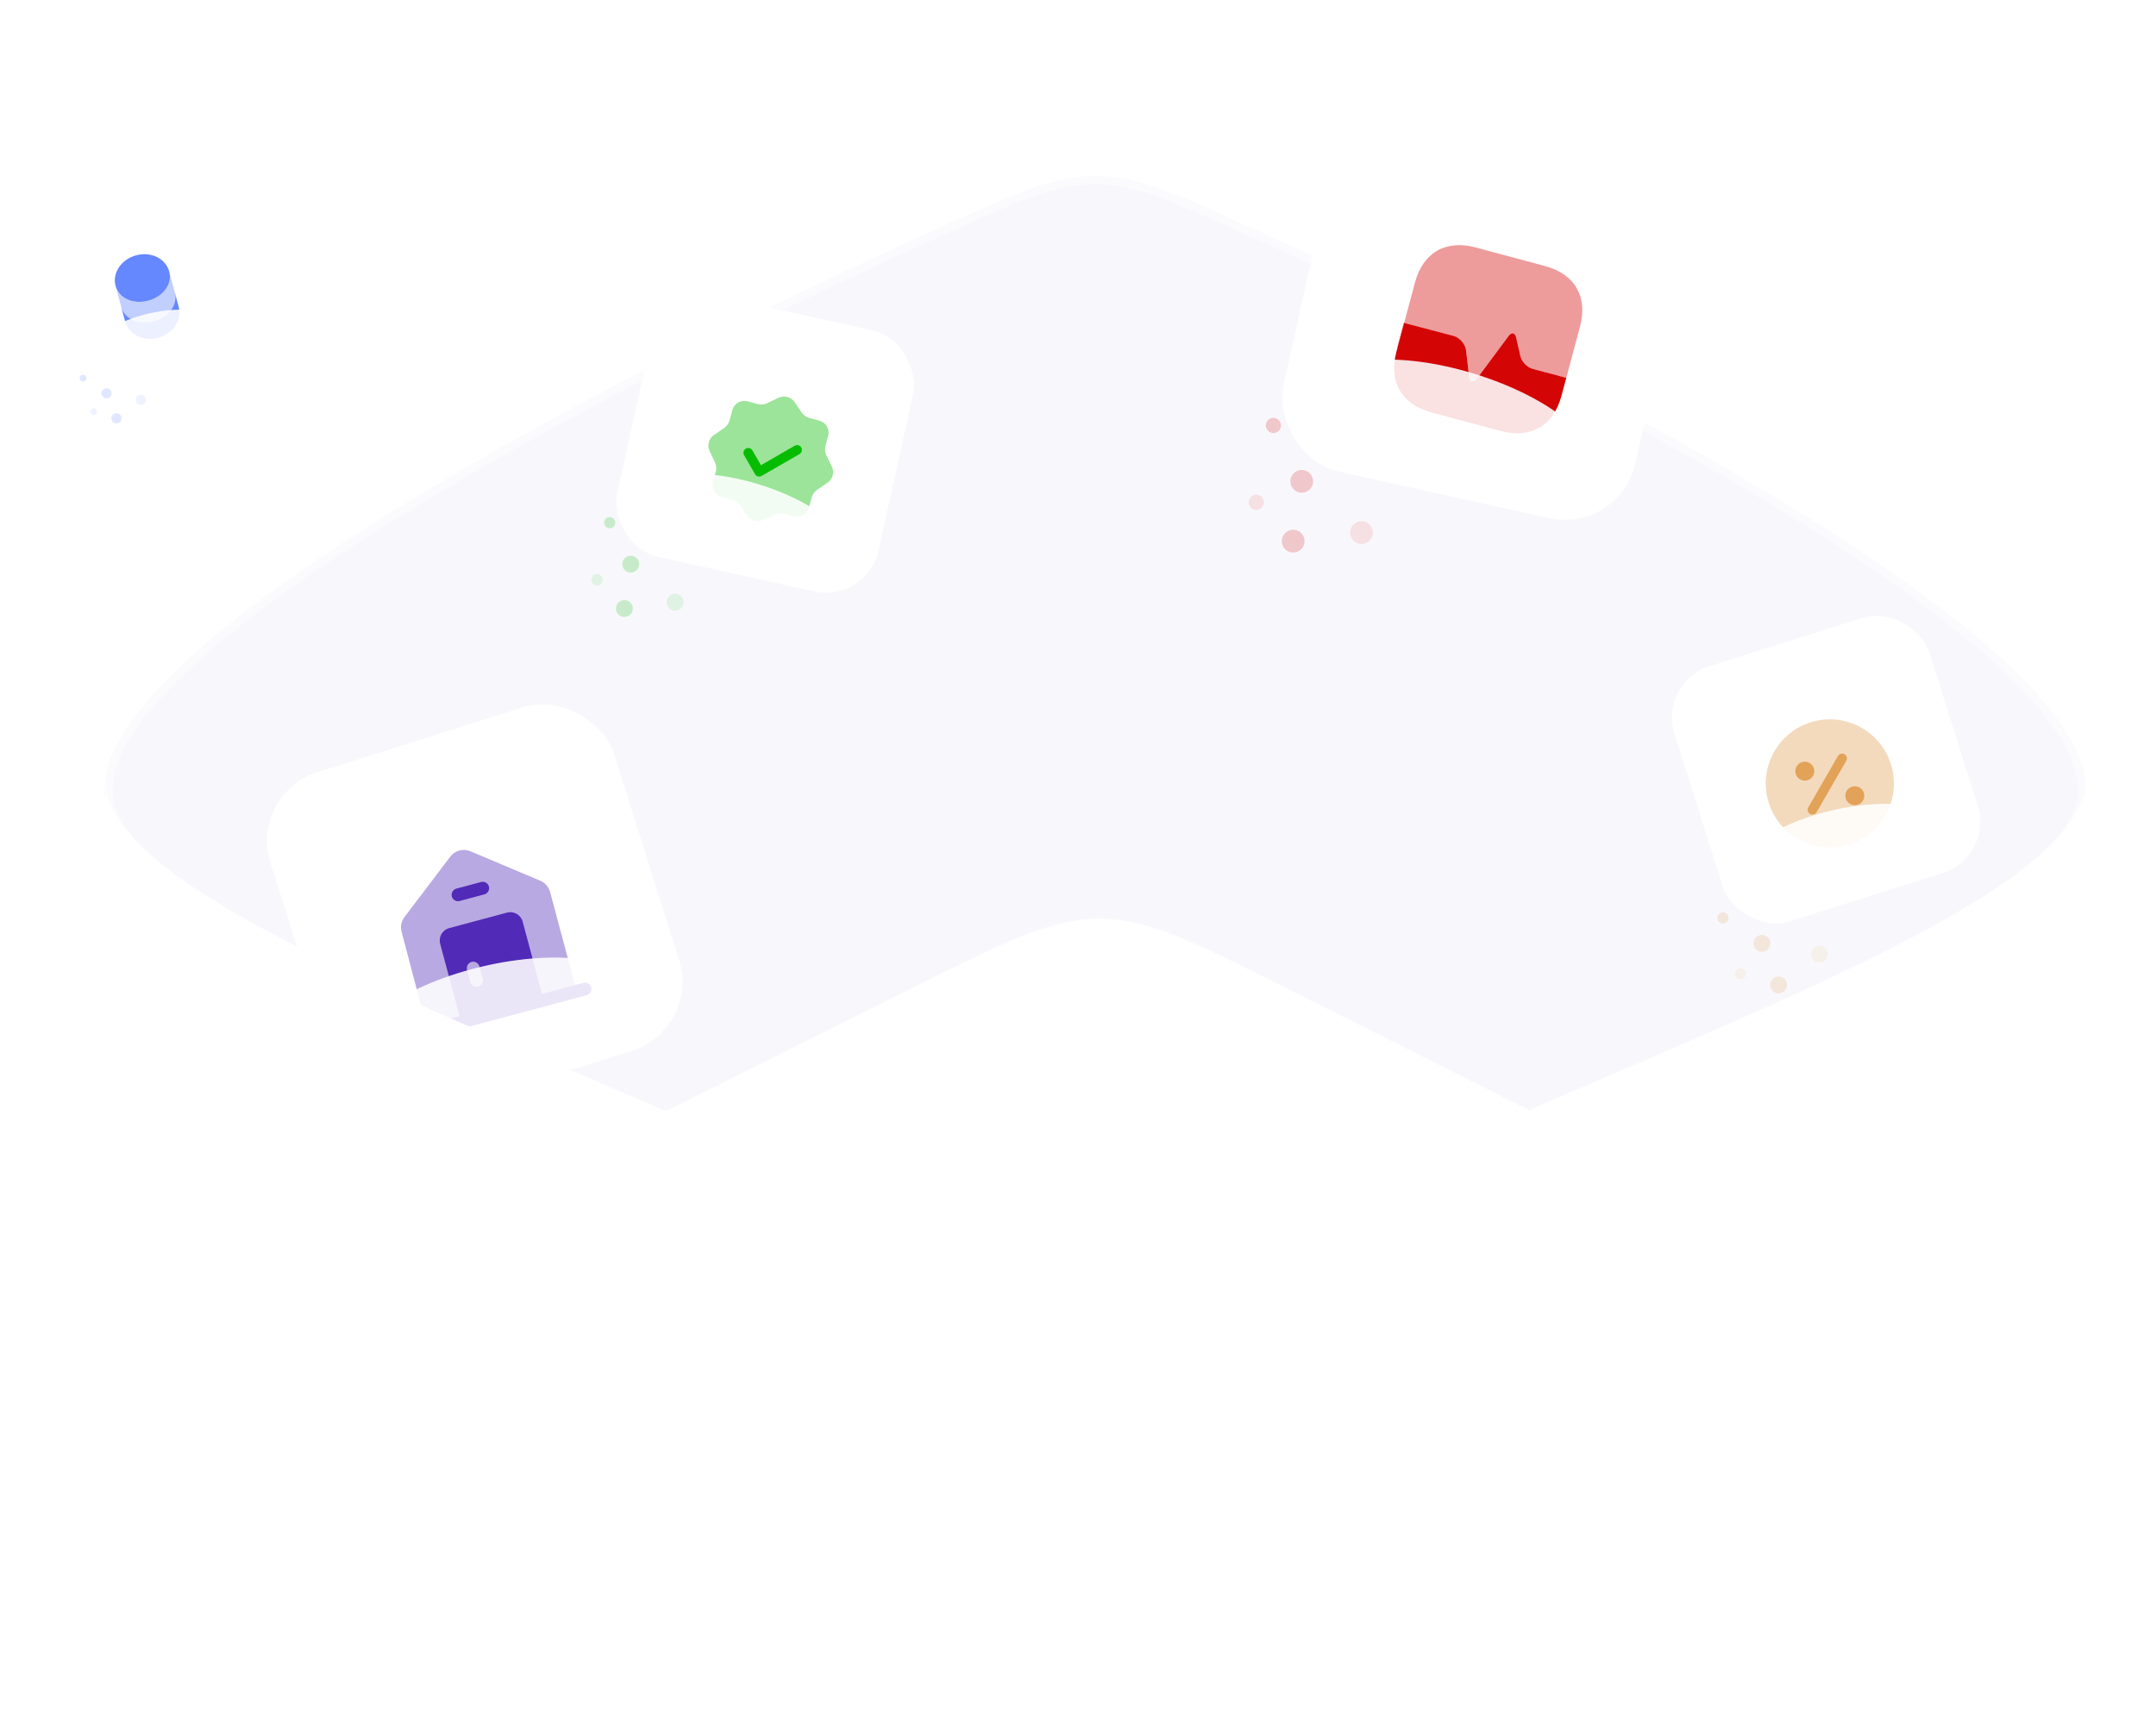 <svg width="258" height="207" viewBox="0 0 258 207" fill="none" xmlns="http://www.w3.org/2000/svg">
<g opacity="0.05" filter="url(#filter0_b_1183_23328)">
<path d="M13.059 97.324C5.895 80.122 69.116 46.744 113.621 26.718C121.997 22.949 126.185 21.064 131.064 21.064C135.942 21.064 140.131 22.949 148.507 26.718C193.011 46.744 256.233 80.122 249.068 97.324C241.988 114.324 185.581 140.989 147.265 156.786L147.265 156.786C139.466 160.002 135.566 161.61 131.064 161.61C126.562 161.61 122.662 160.002 114.862 156.786L114.862 156.786C76.546 140.989 20.14 114.324 13.059 97.324Z" fill="#6262C4"/>
<path d="M115.049 156.329C95.9 148.434 72.238 137.826 52.484 127.072C42.606 121.694 33.716 116.287 26.86 111.169C19.982 106.035 15.229 101.249 13.515 97.134C12.687 95.144 12.857 92.886 13.951 90.37C15.048 87.847 17.061 85.102 19.848 82.193C25.421 76.375 34.003 69.989 44.229 63.497C64.673 50.517 91.58 37.178 113.823 27.169C122.234 23.384 126.314 21.558 131.064 21.558C135.813 21.558 139.894 23.384 148.304 27.169C170.548 37.178 197.455 50.517 217.898 63.497C228.124 69.989 236.706 76.375 242.28 82.193C245.067 85.102 247.079 87.847 248.176 90.37C249.271 92.886 249.441 95.144 248.612 97.134C246.898 101.249 242.146 106.035 235.267 111.169C228.411 116.287 219.522 121.694 209.644 127.072C189.894 137.823 166.239 148.428 147.093 156.323L147.092 156.323L115.049 156.329ZM115.049 156.329C115.05 156.329 115.05 156.329 115.051 156.329L115.051 156.329C122.882 159.558 126.681 161.116 131.064 161.116C135.447 161.116 139.246 159.558 147.077 156.329L147.077 156.329L115.049 156.329Z" stroke="white" stroke-opacity="0.45" stroke-width="0.988"/>
</g>
<g filter="url(#filter1_d_1183_23328)">
<circle opacity="0.1" cx="55.732" cy="138.815" r="1.363" transform="rotate(-15 55.732 138.815)" fill="#6438D6"/>
<circle opacity="0.2" cx="49.169" cy="143.788" r="1.363" transform="rotate(-15 49.169 143.788)" fill="#6438D6"/>
<circle opacity="0.2" cx="46.47" cy="137.081" r="1.363" transform="rotate(-15 46.47 137.081)" fill="#6438D6"/>
<circle opacity="0.2" cx="40.199" cy="132.982" r="0.909" transform="rotate(-15 40.199 132.982)" fill="#6438D6"/>
<circle opacity="0.1" cx="43.019" cy="141.971" r="0.909" transform="rotate(-15 43.019 141.971)" fill="#6438D6"/>
<g filter="url(#filter2_d_1183_23328)">
<rect x="29.77" y="97.586" width="43.115" height="43.115" rx="8.623" transform="rotate(-17.525 29.77 97.586)" fill="white"/>
</g>
<path d="M70.737 118.151C70.846 118.555 70.6 118.981 70.195 119.089L50.45 124.38C50.045 124.489 49.619 124.243 49.511 123.838C49.4 123.423 49.648 123.008 50.053 122.899L69.798 117.608C70.203 117.5 70.626 117.736 70.737 118.151Z" fill="#512AB7"/>
<path opacity="0.4" d="M65.829 106.746L68.811 117.872L50.991 122.647L48.056 111.498C47.895 110.895 48.018 110.249 48.401 109.744L53.873 102.521C54.433 101.768 55.44 101.498 56.301 101.871L64.651 105.39C65.236 105.635 65.665 106.134 65.829 106.746Z" fill="#512AB7"/>
<path d="M57.967 107.024L55.005 107.818C54.601 107.926 54.175 107.68 54.067 107.276C53.958 106.871 54.204 106.445 54.609 106.337L57.57 105.543C57.975 105.435 58.401 105.68 58.509 106.085C58.618 106.49 58.372 106.916 57.967 107.024Z" fill="#512AB7"/>
<path d="M60.669 109.208L53.758 111.06C52.939 111.28 52.455 112.119 52.674 112.938L55.187 122.317L65.06 119.672L62.547 110.293C62.327 109.473 61.489 108.989 60.669 109.208ZM57.765 117.129C57.874 117.534 57.628 117.96 57.223 118.068C56.818 118.176 56.393 117.931 56.284 117.526L55.888 116.045C55.779 115.64 56.025 115.215 56.43 115.106C56.834 114.998 57.26 115.243 57.368 115.648L57.765 117.129Z" fill="#512AB7"/>
<g opacity="0.88" filter="url(#filter3_f_1183_23328)">
<ellipse cx="59.341" cy="121.971" rx="16.7" ry="6.52" transform="rotate(-13.013 59.341 121.971)" fill="white"/>
</g>
</g>
<g filter="url(#filter4_d_1183_23328)">
<circle opacity="0.1" cx="80.79" cy="72.059" r="1.012" transform="rotate(15 80.79 72.059)" fill="#06BC00"/>
<circle opacity="0.2" cx="74.719" cy="72.817" r="1.012" transform="rotate(15 74.719 72.817)" fill="#06BC00"/>
<circle opacity="0.2" cx="75.477" cy="67.508" r="1.012" transform="rotate(15 75.477 67.508)" fill="#06BC00"/>
<circle opacity="0.2" cx="72.961" cy="62.545" r="0.674" transform="rotate(15 72.961 62.545)" fill="#06BC00"/>
<circle opacity="0.1" cx="71.446" cy="69.373" r="0.674" transform="rotate(15 71.446 69.373)" fill="#06BC00"/>
<g filter="url(#filter5_d_1183_23328)">
<rect x="79.398" y="35.922" width="32.003" height="32.003" rx="6.401" transform="rotate(12.475 79.398 35.922)" fill="white"/>
</g>
<path opacity="0.4" d="M93.196 47.582C93.824 47.282 94.661 47.507 95.062 48.082L95.962 49.403C96.133 49.655 96.506 49.921 96.802 50.001L98.061 50.338C98.846 50.548 99.317 51.365 99.107 52.15L98.769 53.409C98.692 53.697 98.734 54.161 98.868 54.435L99.561 55.875C99.861 56.503 99.637 57.339 99.061 57.741L97.741 58.641C97.489 58.811 97.222 59.184 97.143 59.48L96.805 60.739C96.595 61.524 95.778 61.996 94.993 61.785L93.734 61.448C93.446 61.371 92.982 61.413 92.708 61.546L91.269 62.24C90.641 62.54 89.804 62.316 89.403 61.74L88.502 60.419C88.332 60.167 87.959 59.901 87.663 59.821L86.382 59.478C85.597 59.268 85.125 58.451 85.336 57.666L85.675 56.4C85.752 56.111 85.708 55.655 85.582 55.383L84.898 53.938C84.606 53.312 84.828 52.483 85.394 52.087L86.709 51.177C86.954 51.005 87.221 50.632 87.298 50.343L87.639 49.069C87.849 48.284 88.666 47.813 89.451 48.023L90.732 48.366C91.021 48.444 91.485 48.401 91.758 48.268L93.196 47.582Z" fill="#06BC00"/>
<path d="M90.702 57.009C90.554 56.969 90.429 56.872 90.353 56.741L89.042 54.469C88.885 54.197 88.98 53.841 89.252 53.684C89.524 53.527 89.88 53.622 90.037 53.894L91.061 55.669L95.099 53.338C95.371 53.181 95.726 53.276 95.883 53.548C96.041 53.821 95.945 54.176 95.673 54.333L91.138 56.951C91.007 57.027 90.85 57.049 90.702 57.009Z" fill="#06BC00"/>
<g opacity="0.88" filter="url(#filter6_f_1183_23328)">
<ellipse cx="89.356" cy="62.574" rx="12.396" ry="4.84" transform="rotate(16.987 89.356 62.574)" fill="white"/>
</g>
</g>
<g filter="url(#filter7_d_1183_23328)">
<path d="M12.631 91.703V94.416C17.456 119.683 153.871 146.693 175.566 198.002H28.976C19.949 198.002 12.631 190.818 12.631 181.957V94.416C12.458 93.51 12.454 92.606 12.631 91.703Z" fill="white"/>
<path d="M249.497 91.703V94.416C244.691 119.683 108.814 146.693 87.203 198.002H233.152C242.179 198.002 249.497 190.818 249.497 181.957V94.416C249.669 93.51 249.673 92.606 249.497 91.703Z" fill="white"/>
</g>
<g filter="url(#filter8_i_1183_23328)">
<path d="M226.54 198.001H36.083C28.872 198.001 25.267 198.001 22.401 196.884C18.139 195.222 14.767 191.85 13.105 187.587C11.988 184.722 11.988 181.117 11.988 173.907C11.988 170.437 11.988 168.702 12.407 167.141C13.029 164.822 14.318 162.737 16.114 161.143C17.323 160.071 18.874 159.295 21.977 157.744L109.586 113.939C120.375 108.545 125.77 105.848 131.572 105.853C137.374 105.857 142.763 108.564 153.543 113.977L240.681 157.733C243.782 159.29 245.332 160.069 246.54 161.144C248.327 162.735 249.61 164.815 250.23 167.126C250.649 168.687 250.649 170.422 250.649 173.892C250.649 181.116 250.649 184.728 249.528 187.598C247.866 191.852 244.5 195.217 240.246 196.879C237.376 198.001 233.764 198.001 226.54 198.001Z" fill="white"/>
</g>
<circle opacity="0.1" cx="162.925" cy="63.732" r="1.363" transform="rotate(15 162.925 63.732)" fill="#D40505"/>
<circle opacity="0.2" cx="154.749" cy="64.755" r="1.363" transform="rotate(15 154.749 64.755)" fill="#D40505"/>
<circle opacity="0.2" cx="155.772" cy="57.599" r="1.363" transform="rotate(15 155.772 57.599)" fill="#D40505"/>
<circle opacity="0.2" cx="152.381" cy="50.91" r="0.909" transform="rotate(15 152.381 50.91)" fill="#D40505"/>
<circle opacity="0.1" cx="150.338" cy="60.105" r="0.909" transform="rotate(15 150.338 60.105)" fill="#D40505"/>
<g filter="url(#filter9_d_1183_23328)">
<rect x="161.051" y="15.043" width="43.115" height="43.115" rx="8.623" transform="rotate(12.475 161.051 15.043)" fill="white"/>
</g>
<path opacity="0.4" d="M189.068 39.105L187.43 45.216L183.402 44.137C182.741 43.96 182.088 43.277 181.938 42.612L181.432 40.392C181.296 39.795 180.893 39.719 180.53 40.203L176.723 45.331C176.304 45.907 175.889 45.796 175.805 45.085L175.441 41.94C175.36 41.178 174.681 40.393 173.941 40.194L168.029 38.642L169.322 33.814C170.285 30.221 173.002 28.652 176.595 29.615L184.869 31.832C188.462 32.795 190.031 35.511 189.068 39.105Z" fill="#D40505"/>
<path d="M186.851 47.377L187.43 45.215L183.402 44.135C182.741 43.958 182.088 43.275 181.938 42.611L181.432 40.391C181.296 39.793 180.893 39.717 180.531 40.202L176.723 45.33C176.304 45.905 175.889 45.794 175.805 45.084L175.441 41.939C175.36 41.176 174.681 40.391 173.941 40.193L168.029 38.64L167.106 42.086C166.159 45.62 167.66 48.309 171.13 49.302C171.236 49.34 171.354 49.372 171.463 49.401L179.361 51.518C179.509 51.557 179.657 51.597 179.798 51.624C183.284 52.474 185.907 50.901 186.851 47.377Z" fill="#D40505"/>
<path d="M168.03 38.641L167.154 41.909C167.219 41.587 167.299 41.249 167.392 40.904L168 38.633L168.03 38.641Z" fill="#D40505"/>
<g opacity="0.88" filter="url(#filter10_f_1183_23328)">
<ellipse cx="174.465" cy="50.947" rx="16.7" ry="6.52" transform="rotate(16.987 174.465 50.947)" fill="white"/>
</g>
<circle opacity="0.1" cx="217.719" cy="114.172" r="1.012" transform="rotate(-15 217.719 114.172)" fill="#E2A258"/>
<circle opacity="0.2" cx="212.837" cy="117.864" r="1.012" transform="rotate(-15 212.837 117.864)" fill="#E2A258"/>
<circle opacity="0.2" cx="210.844" cy="112.887" r="1.012" transform="rotate(-15 210.844 112.887)" fill="#E2A258"/>
<circle opacity="0.2" cx="206.178" cy="109.844" r="0.674" transform="rotate(-15 206.178 109.844)" fill="#E2A258"/>
<circle opacity="0.1" cx="208.283" cy="116.516" r="0.674" transform="rotate(-15 208.283 116.516)" fill="#E2A258"/>
<g filter="url(#filter11_d_1183_23328)">
<rect x="198.445" y="83.574" width="32.003" height="32.003" rx="6.401" transform="rotate(-17.525 198.445 83.574)" fill="white"/>
</g>
<path opacity="0.4" d="M220.95 101.153C225.039 100.057 227.466 95.854 226.37 91.765C225.275 87.675 221.071 85.248 216.982 86.344C212.892 87.44 210.465 91.643 211.561 95.733C212.657 99.822 216.86 102.249 220.95 101.153Z" fill="#E2A258"/>
<path d="M217.039 97.455C216.898 97.493 216.744 97.479 216.603 97.397C216.33 97.24 216.235 96.885 216.392 96.612L219.943 90.463C220.1 90.191 220.455 90.095 220.728 90.253C221 90.41 221.095 90.765 220.938 91.037L217.388 97.187C217.306 97.328 217.18 97.417 217.039 97.455Z" fill="#E2A258"/>
<path d="M215.683 91.183C215.083 91.344 214.718 91.965 214.881 92.572C215.041 93.172 215.663 93.537 216.27 93.375C216.87 93.214 217.235 92.592 217.072 91.985C216.902 91.38 216.283 91.022 215.683 91.183Z" fill="#E2A258"/>
<path d="M221.662 94.128C221.062 94.289 220.697 94.911 220.86 95.518C221.021 96.118 221.642 96.483 222.25 96.32C222.849 96.159 223.214 95.538 223.052 94.93C222.889 94.323 222.269 93.966 221.662 94.128Z" fill="#E2A258"/>
<g opacity="0.88" filter="url(#filter12_f_1183_23328)">
<ellipse cx="220.394" cy="101.67" rx="12.396" ry="4.84" transform="rotate(-13.013 220.394 101.67)" fill="white"/>
</g>
<circle opacity="0.1" cx="16.86" cy="47.843" r="0.607" transform="rotate(-15 16.86 47.843)" fill="#6587FF"/>
<circle opacity="0.2" cx="13.939" cy="50.058" r="0.607" transform="rotate(-15 13.939 50.058)" fill="#6587FF"/>
<circle opacity="0.2" cx="12.739" cy="47.07" r="0.607" transform="rotate(-15 12.739 47.07)" fill="#6587FF"/>
<circle opacity="0.2" cx="9.941" cy="45.247" r="0.405" transform="rotate(-15 9.941 45.247)" fill="#6587FF"/>
<circle opacity="0.1" cx="11.199" cy="49.251" r="0.405" transform="rotate(-15 11.199 49.251)" fill="#6587FF"/>
<g filter="url(#filter13_d_1183_23328)">
<rect x="5.297" y="29.484" width="19.202" height="19.202" rx="3.84" transform="rotate(-17.525 5.297 29.484)" fill="white"/>
</g>
<path d="M20.907 34.945L21.396 36.771C21.809 38.311 20.707 39.945 18.935 40.42C17.163 40.895 15.391 40.031 14.979 38.49L14.489 36.664C14.902 38.204 16.633 38.92 18.405 38.445C20.178 37.97 21.319 36.485 20.907 34.945Z" fill="#6587FF"/>
<path opacity="0.4" d="M20.246 32.48L20.908 34.948C21.32 36.488 20.179 37.974 18.407 38.449C16.635 38.923 14.903 38.208 14.49 36.667L13.829 34.199C13.95 34.648 14.184 35.03 14.496 35.327C15.257 36.054 16.491 36.316 17.745 35.98C18.999 35.645 19.937 34.801 20.233 33.79C20.354 33.377 20.367 32.929 20.246 32.48Z" fill="#6587FF"/>
<path d="M20.246 32.48C20.366 32.929 20.354 33.377 20.232 33.79C19.936 34.801 18.998 35.644 17.745 35.98C16.491 36.316 15.257 36.054 14.496 35.327C14.183 35.03 13.949 34.648 13.828 34.199C13.416 32.659 14.518 31.025 16.29 30.55C17.178 30.312 18.061 30.409 18.779 30.756C19.492 31.11 20.039 31.71 20.246 32.48Z" fill="#6587FF"/>
<g opacity="0.88" filter="url(#filter14_f_1183_23328)">
<ellipse cx="18.471" cy="40.342" rx="7.438" ry="2.904" transform="rotate(-13.013 18.471 40.342)" fill="white"/>
</g>
<defs>
<filter id="filter0_b_1183_23328" x="-261.661" y="-253.098" width="785.45" height="688.869" filterUnits="userSpaceOnUse" color-interpolation-filters="sRGB">
<feFlood flood-opacity="0" result="BackgroundImageFix"/>
<feGaussianBlur in="BackgroundImageFix" stdDeviation="137.08"/>
<feComposite in2="SourceAlpha" operator="in" result="effect1_backgroundBlur_1183_23328"/>
<feBlend mode="normal" in="SourceGraphic" in2="effect1_backgroundBlur_1183_23328" result="shape"/>
</filter>
<filter id="filter1_d_1183_23328" x="20.132" y="73.776" width="74.574" height="81.123" filterUnits="userSpaceOnUse" color-interpolation-filters="sRGB">
<feFlood flood-opacity="0" result="BackgroundImageFix"/>
<feColorMatrix in="SourceAlpha" type="matrix" values="0 0 0 0 0 0 0 0 0 0 0 0 0 0 0 0 0 0 127 0" result="hardAlpha"/>
<feMorphology radius="8.651" operator="erode" in="SourceAlpha" result="effect1_dropShadow_1183_23328"/>
<feOffset/>
<feGaussianBlur stdDeviation="9.199"/>
<feComposite in2="hardAlpha" operator="out"/>
<feColorMatrix type="matrix" values="0 0 0 0 0.051 0 0 0 0 0.035 0 0 0 0 0.122 0 0 0 0.12 0"/>
<feBlend mode="normal" in2="BackgroundImageFix" result="effect1_dropShadow_1183_23328"/>
<feBlend mode="normal" in="SourceGraphic" in2="effect1_dropShadow_1183_23328" result="shape"/>
</filter>
<filter id="filter2_d_1183_23328" x="18.56" y="70.808" width="76.515" height="76.514" filterUnits="userSpaceOnUse" color-interpolation-filters="sRGB">
<feFlood flood-opacity="0" result="BackgroundImageFix"/>
<feColorMatrix in="SourceAlpha" type="matrix" values="0 0 0 0 0 0 0 0 0 0 0 0 0 0 0 0 0 0 127 0" result="hardAlpha"/>
<feOffset dy="-2.587"/>
<feGaussianBlur stdDeviation="6.812"/>
<feComposite in2="hardAlpha" operator="out"/>
<feColorMatrix type="matrix" values="0 0 0 0 0.679 0 0 0 0 0.679 0 0 0 0 0.679 0 0 0 0.15 0"/>
<feBlend mode="normal" in2="BackgroundImageFix" result="effect1_dropShadow_1183_23328"/>
<feBlend mode="normal" in="SourceGraphic" in2="effect1_dropShadow_1183_23328" result="shape"/>
</filter>
<filter id="filter3_f_1183_23328" x="38.914" y="110.498" width="40.854" height="22.946" filterUnits="userSpaceOnUse" color-interpolation-filters="sRGB">
<feFlood flood-opacity="0" result="BackgroundImageFix"/>
<feBlend mode="normal" in="SourceGraphic" in2="BackgroundImageFix" result="shape"/>
<feGaussianBlur stdDeviation="2.044" result="effect1_foregroundBlur_1183_23328"/>
</filter>
<filter id="filter4_d_1183_23328" x="63.537" y="27.171" width="56.313" height="55.352" filterUnits="userSpaceOnUse" color-interpolation-filters="sRGB">
<feFlood flood-opacity="0" result="BackgroundImageFix"/>
<feColorMatrix in="SourceAlpha" type="matrix" values="0 0 0 0 0 0 0 0 0 0 0 0 0 0 0 0 0 0 127 0" result="hardAlpha"/>
<feMorphology radius="6.421" operator="erode" in="SourceAlpha" result="effect1_dropShadow_1183_23328"/>
<feOffset/>
<feGaussianBlur stdDeviation="6.828"/>
<feComposite in2="hardAlpha" operator="out"/>
<feColorMatrix type="matrix" values="0 0 0 0 0.051 0 0 0 0 0.035 0 0 0 0 0.122 0 0 0 0.12 0"/>
<feBlend mode="normal" in2="BackgroundImageFix" result="effect1_dropShadow_1183_23328"/>
<feBlend mode="normal" in="SourceGraphic" in2="effect1_dropShadow_1183_23328" result="shape"/>
</filter>
<filter id="filter5_d_1183_23328" x="63.803" y="25.319" width="55.525" height="55.527" filterUnits="userSpaceOnUse" color-interpolation-filters="sRGB">
<feFlood flood-opacity="0" result="BackgroundImageFix"/>
<feColorMatrix in="SourceAlpha" type="matrix" values="0 0 0 0 0 0 0 0 0 0 0 0 0 0 0 0 0 0 127 0" result="hardAlpha"/>
<feOffset dy="-1.92"/>
<feGaussianBlur stdDeviation="5.056"/>
<feComposite in2="hardAlpha" operator="out"/>
<feColorMatrix type="matrix" values="0 0 0 0 0.679 0 0 0 0 0.679 0 0 0 0 0.679 0 0 0 0.15 0"/>
<feBlend mode="normal" in2="BackgroundImageFix" result="effect1_dropShadow_1183_23328"/>
<feBlend mode="normal" in="SourceGraphic" in2="effect1_dropShadow_1183_23328" result="shape"/>
</filter>
<filter id="filter6_f_1183_23328" x="74.38" y="53.661" width="29.95" height="17.827" filterUnits="userSpaceOnUse" color-interpolation-filters="sRGB">
<feFlood flood-opacity="0" result="BackgroundImageFix"/>
<feBlend mode="normal" in="SourceGraphic" in2="BackgroundImageFix" result="shape"/>
<feGaussianBlur stdDeviation="1.517" result="effect1_foregroundBlur_1183_23328"/>
</filter>
<filter id="filter7_d_1183_23328" x="4.323" y="83.526" width="253.482" height="122.65" filterUnits="userSpaceOnUse" color-interpolation-filters="sRGB">
<feFlood flood-opacity="0" result="BackgroundImageFix"/>
<feColorMatrix in="SourceAlpha" type="matrix" values="0 0 0 0 0 0 0 0 0 0 0 0 0 0 0 0 0 0 127 0" result="hardAlpha"/>
<feOffset/>
<feGaussianBlur stdDeviation="4.088"/>
<feComposite in2="hardAlpha" operator="out"/>
<feColorMatrix type="matrix" values="0 0 0 0 0 0 0 0 0 0 0 0 0 0 0 0 0 0 0.12 0"/>
<feBlend mode="normal" in2="BackgroundImageFix" result="effect1_dropShadow_1183_23328"/>
<feBlend mode="normal" in="SourceGraphic" in2="effect1_dropShadow_1183_23328" result="shape"/>
</filter>
<filter id="filter8_i_1183_23328" x="11.988" y="105.852" width="238.66" height="96.237" filterUnits="userSpaceOnUse" color-interpolation-filters="sRGB">
<feFlood flood-opacity="0" result="BackgroundImageFix"/>
<feBlend mode="normal" in="SourceGraphic" in2="BackgroundImageFix" result="shape"/>
<feColorMatrix in="SourceAlpha" type="matrix" values="0 0 0 0 0 0 0 0 0 0 0 0 0 0 0 0 0 0 127 0" result="hardAlpha"/>
<feOffset dy="4.088"/>
<feGaussianBlur stdDeviation="8.177"/>
<feComposite in2="hardAlpha" operator="arithmetic" k2="-1" k3="1"/>
<feColorMatrix type="matrix" values="0 0 0 0 0.659 0 0 0 0 0.529 0 0 0 0 1 0 0 0 0.16 0"/>
<feBlend mode="normal" in2="shape" result="effect1_innerShadow_1183_23328"/>
</filter>
<filter id="filter9_d_1183_23328" x="140.041" y="0.758" width="74.804" height="74.807" filterUnits="userSpaceOnUse" color-interpolation-filters="sRGB">
<feFlood flood-opacity="0" result="BackgroundImageFix"/>
<feColorMatrix in="SourceAlpha" type="matrix" values="0 0 0 0 0 0 0 0 0 0 0 0 0 0 0 0 0 0 127 0" result="hardAlpha"/>
<feOffset dy="-2.587"/>
<feGaussianBlur stdDeviation="6.812"/>
<feComposite in2="hardAlpha" operator="out"/>
<feColorMatrix type="matrix" values="0 0 0 0 0.679 0 0 0 0 0.679 0 0 0 0 0.679 0 0 0 0.15 0"/>
<feBlend mode="normal" in2="BackgroundImageFix" result="effect1_dropShadow_1183_23328"/>
<feBlend mode="normal" in="SourceGraphic" in2="effect1_dropShadow_1183_23328" result="shape"/>
</filter>
<filter id="filter10_f_1183_23328" x="154.291" y="38.939" width="40.35" height="24.013" filterUnits="userSpaceOnUse" color-interpolation-filters="sRGB">
<feFlood flood-opacity="0" result="BackgroundImageFix"/>
<feBlend mode="normal" in="SourceGraphic" in2="BackgroundImageFix" result="shape"/>
<feGaussianBlur stdDeviation="2.044" result="effect1_foregroundBlur_1183_23328"/>
</filter>
<filter id="filter11_d_1183_23328" x="190.125" y="63.697" width="56.794" height="56.796" filterUnits="userSpaceOnUse" color-interpolation-filters="sRGB">
<feFlood flood-opacity="0" result="BackgroundImageFix"/>
<feColorMatrix in="SourceAlpha" type="matrix" values="0 0 0 0 0 0 0 0 0 0 0 0 0 0 0 0 0 0 127 0" result="hardAlpha"/>
<feOffset dy="-1.92"/>
<feGaussianBlur stdDeviation="5.056"/>
<feComposite in2="hardAlpha" operator="out"/>
<feColorMatrix type="matrix" values="0 0 0 0 0.679 0 0 0 0 0.679 0 0 0 0 0.679 0 0 0 0.15 0"/>
<feBlend mode="normal" in2="BackgroundImageFix" result="effect1_dropShadow_1183_23328"/>
<feBlend mode="normal" in="SourceGraphic" in2="effect1_dropShadow_1183_23328" result="shape"/>
</filter>
<filter id="filter12_f_1183_23328" x="205.232" y="93.157" width="30.324" height="17.03" filterUnits="userSpaceOnUse" color-interpolation-filters="sRGB">
<feFlood flood-opacity="0" result="BackgroundImageFix"/>
<feBlend mode="normal" in="SourceGraphic" in2="BackgroundImageFix" result="shape"/>
<feGaussianBlur stdDeviation="1.517" result="effect1_foregroundBlur_1183_23328"/>
</filter>
<filter id="filter13_d_1183_23328" x="0.304" y="17.558" width="34.077" height="34.077" filterUnits="userSpaceOnUse" color-interpolation-filters="sRGB">
<feFlood flood-opacity="0" result="BackgroundImageFix"/>
<feColorMatrix in="SourceAlpha" type="matrix" values="0 0 0 0 0 0 0 0 0 0 0 0 0 0 0 0 0 0 127 0" result="hardAlpha"/>
<feOffset dy="-1.152"/>
<feGaussianBlur stdDeviation="3.034"/>
<feComposite in2="hardAlpha" operator="out"/>
<feColorMatrix type="matrix" values="0 0 0 0 0.679 0 0 0 0 0.679 0 0 0 0 0.679 0 0 0 0.15 0"/>
<feBlend mode="normal" in2="BackgroundImageFix" result="effect1_dropShadow_1183_23328"/>
<feBlend mode="normal" in="SourceGraphic" in2="effect1_dropShadow_1183_23328" result="shape"/>
</filter>
<filter id="filter14_f_1183_23328" x="9.374" y="35.234" width="18.194" height="10.216" filterUnits="userSpaceOnUse" color-interpolation-filters="sRGB">
<feFlood flood-opacity="0" result="BackgroundImageFix"/>
<feBlend mode="normal" in="SourceGraphic" in2="BackgroundImageFix" result="shape"/>
<feGaussianBlur stdDeviation="0.91" result="effect1_foregroundBlur_1183_23328"/>
</filter>
</defs>
</svg>
